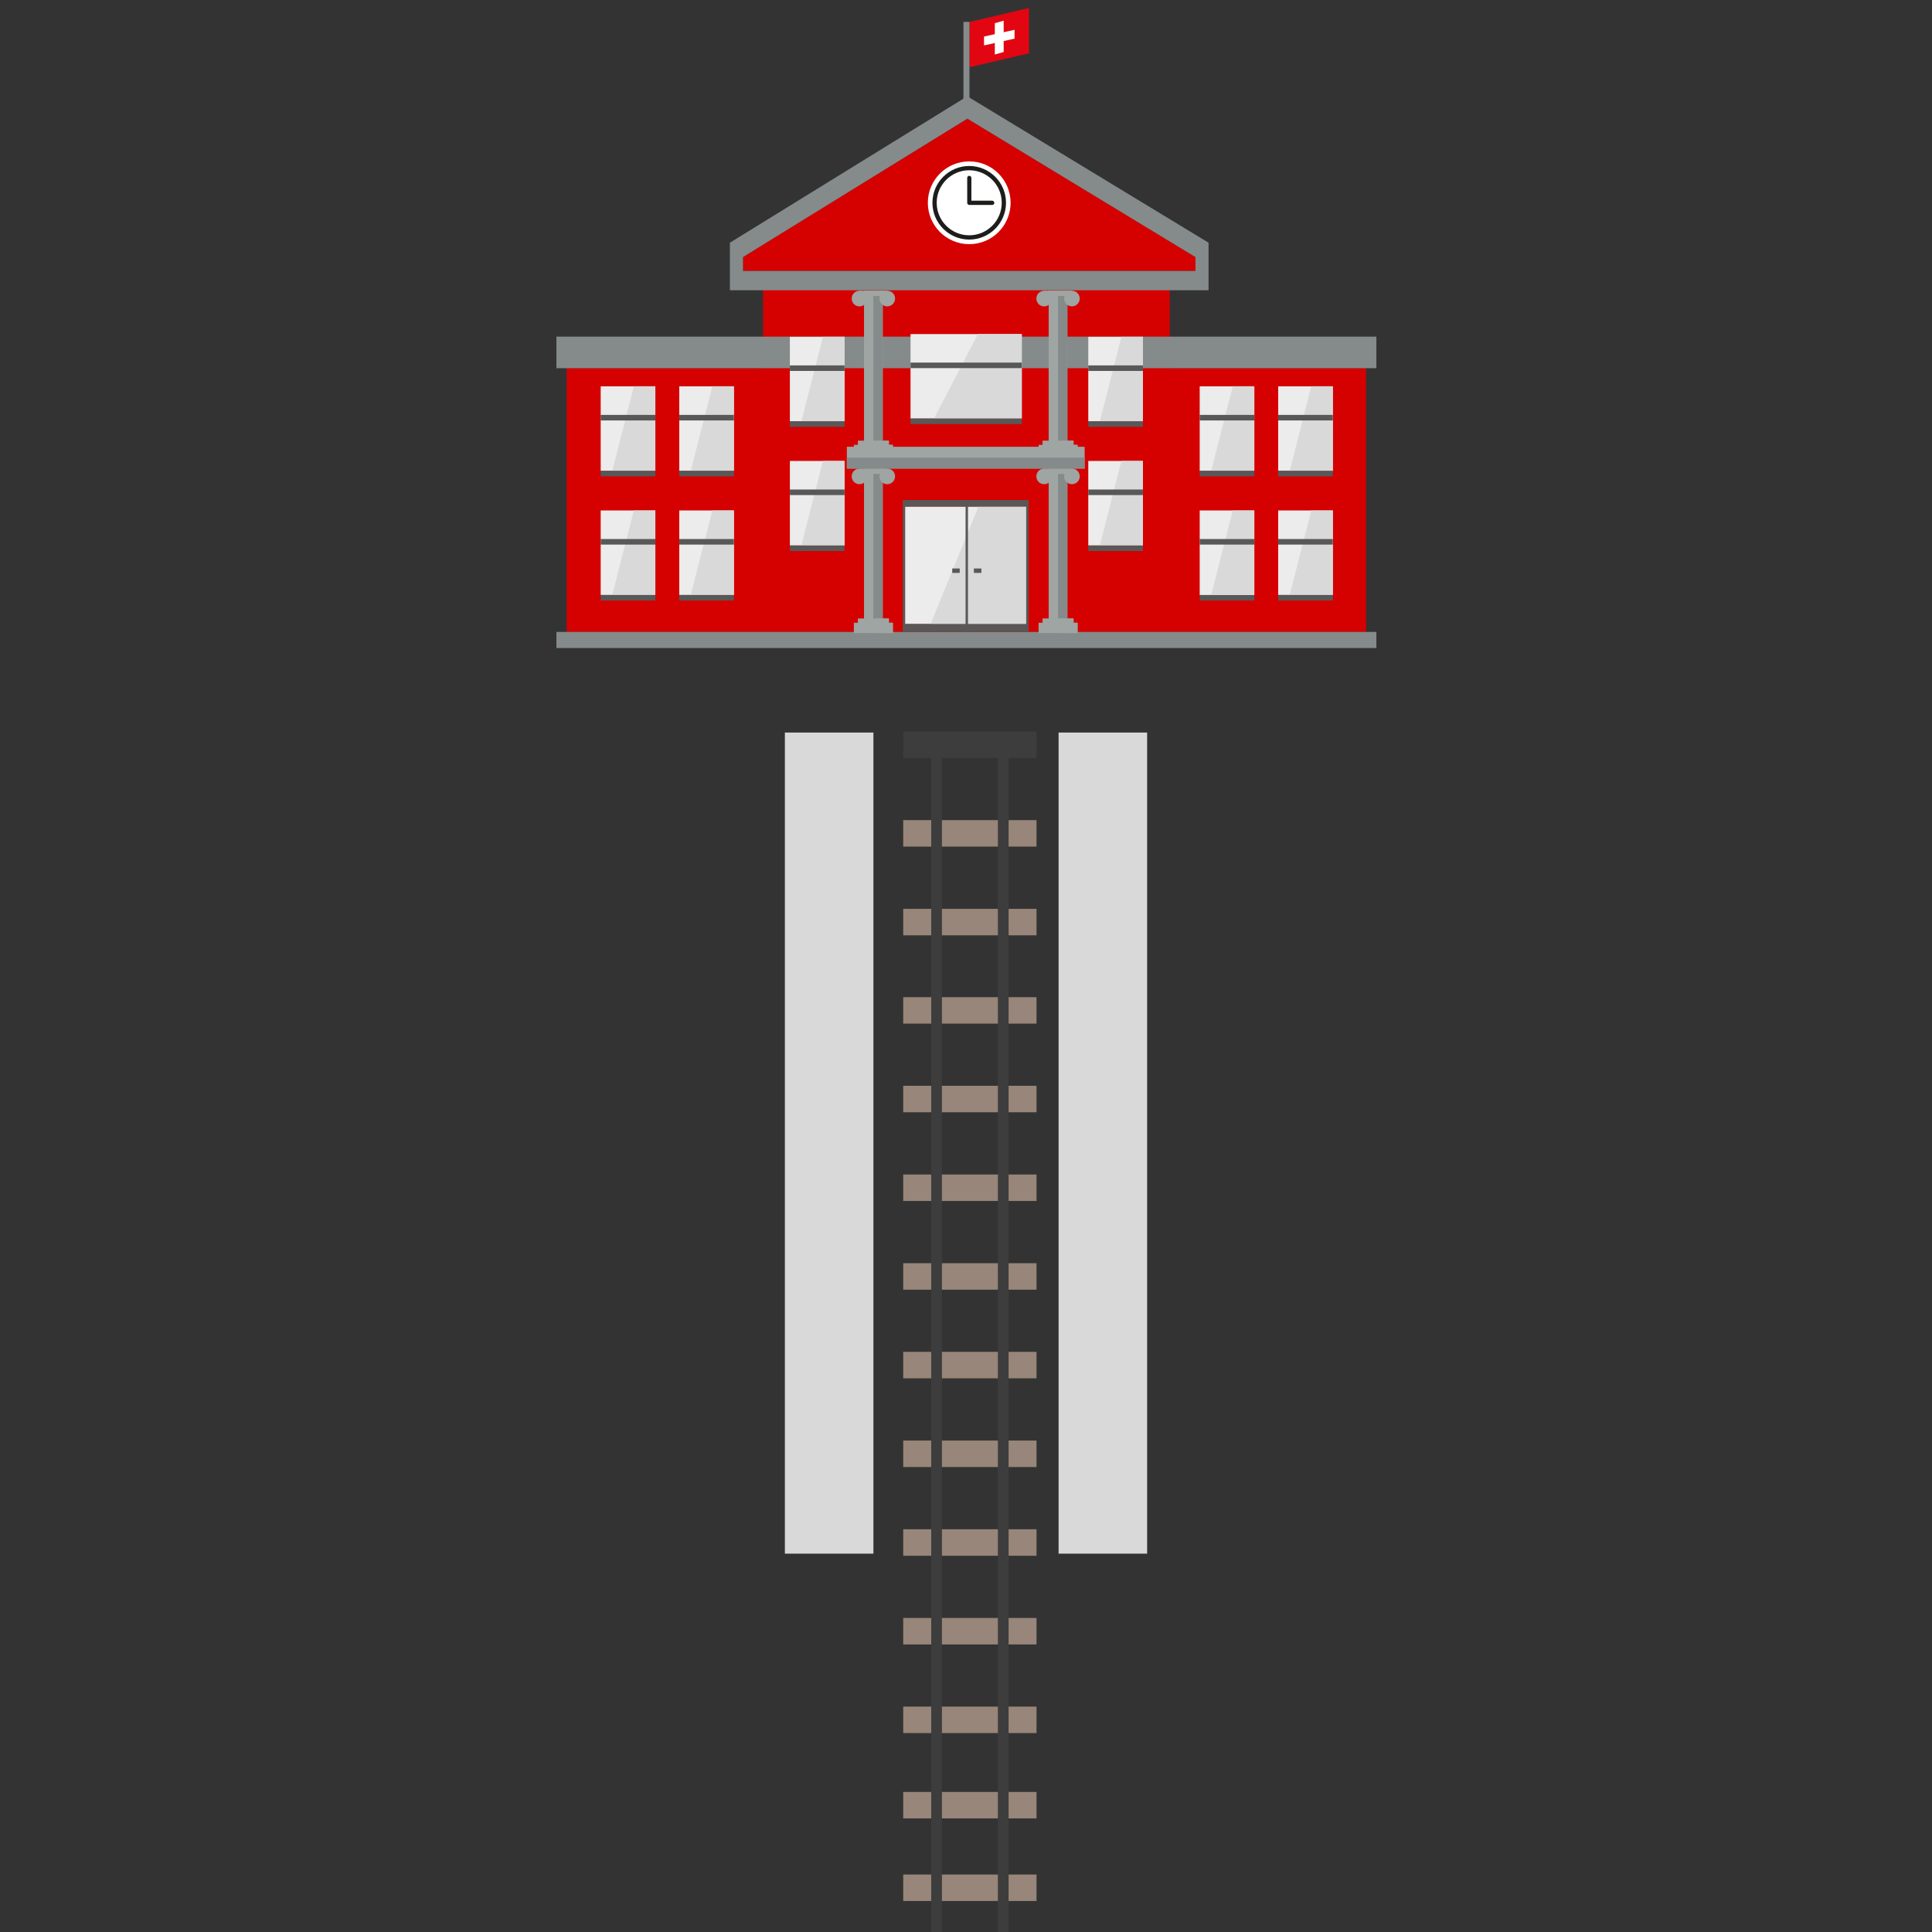 <?xml version="1.0" encoding="utf-8"?>
<!-- Generator: Adobe Illustrator 23.0.3, SVG Export Plug-In . SVG Version: 6.00 Build 0)  -->
<svg version="1.1" id="Ebene_1" xmlns="http://www.w3.org/2000/svg" xmlns:xlink="http://www.w3.org/1999/xlink" x="0px" y="0px"
	 viewBox="0 0 240 240" style="enable-background:new 0 0 240 240;" xml:space="preserve">
<rect x="0" y="0" width="240" height="240" fill="#333333" stroke="none"/>
<style type="text/css">
	.st0{fill:none;}
	.st1{fill:#D50000;}
	.st2{fill:#858B8A;}
	.st3{fill:#E20613;}
	.st4{fill:#ECECEC;}
	.st5{fill:#D9D9D9;}
	.st6{fill:#585858;}
	.st7{fill:#FFFFFF;}
	.st8{fill:#1D1D1B;}
	.st9{fill:#9EA5A3;}
	.st10{fill:#978679;}
	.st11{fill:#3D3D3D;}
</style>
<g>
	<rect class="st0" width="240" height="240"/>
</g>
<g>
	<g>
		<polygon class="st1" points="145.31,45.74 145.31,39.78 145.31,34.54 109.08,34.54 94.79,34.54 94.79,45.74 70.39,45.74 
			70.39,78.5 94.79,78.5 109.08,78.5 120.25,78.5 145.31,78.5 169.7,78.5 169.7,45.74 		"/>
		<polygon class="st1" points="148.51,31.94 120.17,14.74 92.3,31.93 92.3,33.66 148.51,33.66 		"/>
	</g>
	<g>
		<polygon class="st0" points="92.3,31.93 92.3,33.66 148.51,33.66 148.51,31.94 120.17,14.74 		"/>
		<path class="st2" d="M120.16,11.96L90.67,30.15v5.91h59.46v-5.91L120.16,11.96z M148.51,33.66H92.3v-1.73l27.87-17.19l28.34,17.2
			V33.66z"/>
	</g>
	<polygon class="st3" points="120.44,8.35 127.82,6.62 127.82,0.99 120.44,2.73 	"/>
	<rect x="119.68" y="2.72" class="st2" width="0.75" height="11.5"/>
	<rect x="69.12" y="41.82" class="st2" width="101.86" height="3.92"/>
	<rect x="69.12" y="78.5" class="st2" width="101.86" height="2"/>
	<g>
		<rect x="113.11" y="41.5" class="st4" width="13.82" height="10.5"/>
		<polygon class="st5" points="126.93,51.99 116.03,51.99 121.48,41.5 126.93,41.5 		"/>
		<rect x="113.11" y="51.99" class="st6" width="13.82" height="0.69"/>
	</g>
	<rect x="98.12" y="41.84" class="st4" width="6.79" height="10.5"/>
	<polygon class="st5" points="104.9,52.34 99.55,52.34 102.23,41.84 104.9,41.84 	"/>
	<rect x="98.12" y="52.34" class="st6" width="6.79" height="0.69"/>
	<rect x="135.19" y="41.84" class="st4" width="6.79" height="10.5"/>
	<polygon class="st5" points="141.98,52.34 136.63,52.34 139.3,41.84 141.98,41.84 	"/>
	<rect x="135.19" y="52.34" class="st6" width="6.79" height="0.69"/>
	<rect x="98.12" y="57.26" class="st4" width="6.79" height="10.5"/>
	<polygon class="st5" points="104.9,67.76 99.55,67.76 102.23,57.26 104.9,57.26 	"/>
	<rect x="98.12" y="67.76" class="st6" width="6.79" height="0.69"/>
	<rect x="135.19" y="57.26" class="st4" width="6.79" height="10.5"/>
	<polygon class="st5" points="141.98,67.76 136.63,67.76 139.3,57.26 141.98,57.26 	"/>
	<rect x="135.19" y="67.76" class="st6" width="6.79" height="0.69"/>
	<g>
		<g>
			<rect x="112.42" y="62.93" class="st4" width="15.06" height="14.59"/>
			<polygon class="st5" points="127.48,77.52 115.61,77.52 121.55,62.93 127.48,62.93 			"/>
		</g>
		<rect x="112.42" y="77.52" class="st6" width="15.06" height="0.95"/>
		<rect x="112.42" y="62.12" class="st6" width="15.06" height="0.81"/>
		
			<rect x="119.45" y="70.15" transform="matrix(-1.836970e-16 1 -1 -1.836970e-16 197.926 -57.334)" class="st6" width="16.35" height="0.3"/>
		
			<rect x="104.12" y="70.15" transform="matrix(-1.836970e-16 1 -1 -1.836970e-16 182.593 -42.001)" class="st6" width="16.35" height="0.3"/>
		
			<rect x="111.92" y="70.15" transform="matrix(-1.836970e-16 1 -1 -1.836970e-16 190.397 -49.804)" class="st6" width="16.35" height="0.3"/>
		<g>
			<rect x="118.29" y="70.62" class="st6" width="0.93" height="0.55"/>
			<rect x="120.98" y="70.62" class="st6" width="0.93" height="0.55"/>
		</g>
	</g>
	<rect x="149.03" y="73.91" class="st6" width="6.79" height="0.69"/>
	<rect x="84.38" y="47.99" class="st4" width="6.79" height="10.5"/>
	<polygon class="st5" points="91.16,58.49 85.81,58.49 88.49,47.99 91.16,47.99 	"/>
	<rect x="84.38" y="58.49" class="st6" width="6.79" height="0.69"/>
	<rect x="84.38" y="63.41" class="st4" width="6.79" height="10.5"/>
	<polygon class="st5" points="91.16,73.91 85.81,73.91 88.49,63.41 91.16,63.41 	"/>
	<rect x="84.38" y="73.91" class="st6" width="6.79" height="0.69"/>
	<rect x="74.62" y="47.99" class="st4" width="6.79" height="10.5"/>
	<polygon class="st5" points="81.41,58.49 76.06,58.49 78.74,47.99 81.41,47.99 	"/>
	<rect x="74.62" y="58.49" class="st6" width="6.79" height="0.69"/>
	<rect x="74.62" y="63.41" class="st4" width="6.79" height="10.5"/>
	<polygon class="st5" points="81.41,73.91 76.06,73.91 78.74,63.41 81.41,63.41 	"/>
	<rect x="74.62" y="73.91" class="st6" width="6.79" height="0.69"/>
	<rect x="158.78" y="47.99" class="st4" width="6.79" height="10.5"/>
	<polygon class="st5" points="165.57,58.49 160.22,58.49 162.89,47.99 165.57,47.99 	"/>
	<rect x="158.78" y="58.49" class="st6" width="6.79" height="0.69"/>
	<rect x="158.78" y="63.41" class="st4" width="6.79" height="10.5"/>
	<polygon class="st5" points="165.57,73.91 160.22,73.91 162.89,63.41 165.57,63.41 	"/>
	<rect x="158.78" y="73.91" class="st6" width="6.79" height="0.69"/>
	<rect x="149.03" y="47.99" class="st4" width="6.79" height="10.5"/>
	<polygon class="st5" points="155.81,58.49 150.46,58.49 153.14,47.99 155.81,47.99 	"/>
	<rect x="149.03" y="63.41" class="st4" width="6.79" height="10.5"/>
	<polygon class="st5" points="155.81,73.91 150.46,73.91 153.14,63.41 155.81,63.41 	"/>
	<rect x="149.03" y="58.49" class="st6" width="6.79" height="0.69"/>
	<g>
		<rect x="113.11" y="45.04" class="st6" width="13.82" height="0.69"/>
	</g>
	<rect x="98.12" y="45.39" class="st6" width="6.79" height="0.69"/>
	<rect x="135.19" y="45.39" class="st6" width="6.79" height="0.69"/>
	<rect x="98.12" y="60.81" class="st6" width="6.79" height="0.69"/>
	<rect x="135.19" y="60.81" class="st6" width="6.79" height="0.69"/>
	<rect x="149.03" y="66.96" class="st6" width="6.79" height="0.69"/>
	<rect x="84.38" y="51.54" class="st6" width="6.79" height="0.69"/>
	<rect x="84.38" y="66.96" class="st6" width="6.79" height="0.69"/>
	<rect x="74.62" y="51.54" class="st6" width="6.79" height="0.69"/>
	<rect x="74.62" y="66.96" class="st6" width="6.79" height="0.69"/>
	<rect x="158.78" y="51.54" class="st6" width="6.79" height="0.69"/>
	<rect x="158.78" y="66.96" class="st6" width="6.79" height="0.69"/>
	<rect x="149.03" y="51.54" class="st6" width="6.79" height="0.69"/>
	<g>
		<path class="st7" d="M125.54,25.19c0-2.84-2.3-5.14-5.14-5.14c-2.84,0-5.14,2.3-5.14,5.14c0,2.84,2.3,5.14,5.14,5.14
			C123.24,30.34,125.54,28.03,125.54,25.19z"/>
		<g>
			<path class="st8" d="M120.4,29.76c-2.52,0-4.57-2.05-4.57-4.57c0-2.52,2.05-4.57,4.57-4.57c2.52,0,4.57,2.05,4.57,4.57
				C124.97,27.71,122.92,29.76,120.4,29.76z M120.4,21.15c-2.23,0-4.04,1.81-4.04,4.04c0,2.23,1.81,4.04,4.04,4.04
				c2.23,0,4.04-1.81,4.04-4.04C124.45,22.97,122.63,21.15,120.4,21.15z"/>
		</g>
		<path class="st8" d="M123.25,24.93h-2.58V22.1c0-0.14-0.12-0.26-0.26-0.26c-0.14,0-0.26,0.12-0.26,0.26v3.1
			c0,0.14,0.12,0.26,0.26,0.26h2.85c0.14,0,0.26-0.12,0.26-0.26S123.39,24.93,123.25,24.93z"/>
	</g>
	<g>
		<g>
			<g>
				<g>
					<rect x="130.27" y="58.21" class="st9" width="2.33" height="19.15"/>
				</g>
				<g>
					<rect x="131.43" y="58.21" class="st2" width="1.16" height="19.15"/>
				</g>
				<rect x="129.02" y="77.36" class="st9" width="4.84" height="1.28"/>
				<g>
					<rect x="132.02" y="77.36" class="st9" width="1.84" height="1.28"/>
				</g>
				<rect x="129.51" y="76.83" class="st9" width="3.85" height="0.79"/>
				<g>
					<rect x="131.6" y="76.83" class="st9" width="1.76" height="0.79"/>
				</g>
				<path class="st9" d="M130.68,59.18c0-0.54-0.43-0.97-0.97-0.97s-0.97,0.43-0.97,0.97c0,0.54,0.43,0.97,0.97,0.97
					S130.68,59.72,130.68,59.18z"/>
				<rect x="129.71" y="58.21" class="st9" width="3.45" height="0.65"/>
				<g>
					<rect x="131.79" y="58.21" class="st9" width="1.37" height="0.65"/>
				</g>
				<g>
					<path class="st9" d="M134.13,59.18c0-0.54-0.43-0.97-0.97-0.97c-0.54,0-0.97,0.43-0.97,0.97c0,0.54,0.43,0.97,0.97,0.97
						C133.69,60.15,134.13,59.72,134.13,59.18z"/>
				</g>
			</g>
		</g>
		<g>
			<g>
				<g>
					<rect x="107.33" y="58.21" class="st9" width="2.33" height="19.15"/>
				</g>
				<g>
					<rect x="108.49" y="58.21" class="st2" width="1.16" height="19.15"/>
				</g>
				<rect x="106.07" y="77.36" class="st9" width="4.84" height="1.28"/>
				<g>
					<rect x="109.08" y="77.36" class="st9" width="1.84" height="1.28"/>
				</g>
				<rect x="106.57" y="76.83" class="st9" width="3.85" height="0.79"/>
				<g>
					<rect x="108.66" y="76.83" class="st9" width="1.76" height="0.79"/>
				</g>
				<path class="st9" d="M107.74,59.18c0-0.54-0.43-0.97-0.97-0.97c-0.54,0-0.97,0.43-0.97,0.97c0,0.54,0.43,0.97,0.97,0.97
					C107.3,60.15,107.74,59.72,107.74,59.18z"/>
				<rect x="106.77" y="58.21" class="st9" width="3.45" height="0.65"/>
				<g>
					<rect x="108.84" y="58.21" class="st9" width="1.37" height="0.65"/>
				</g>
				<g>
					<path class="st9" d="M111.19,59.18c0-0.54-0.43-0.97-0.97-0.97c-0.54,0-0.97,0.43-0.97,0.97c0,0.54,0.43,0.97,0.97,0.97
						C110.75,60.15,111.19,59.72,111.19,59.18z"/>
				</g>
			</g>
		</g>
	</g>
	<g>
		<g>
			<g>
				<g>
					<rect x="130.27" y="36.12" class="st9" width="2.33" height="19.15"/>
				</g>
				<g>
					<rect x="131.43" y="36.12" class="st2" width="1.16" height="19.15"/>
				</g>
				<rect x="129.02" y="55.26" class="st9" width="4.84" height="1.28"/>
				<g>
					<rect x="132.02" y="55.26" class="st9" width="1.84" height="1.28"/>
				</g>
				<rect x="129.51" y="54.74" class="st9" width="3.85" height="0.79"/>
				<g>
					<rect x="131.6" y="54.74" class="st9" width="1.76" height="0.79"/>
				</g>
				<path class="st9" d="M130.68,37.09c0-0.54-0.43-0.97-0.97-0.97s-0.97,0.43-0.97,0.97c0,0.54,0.43,0.97,0.97,0.97
					S130.68,37.62,130.68,37.09z"/>
				<rect x="129.71" y="36.12" class="st9" width="3.45" height="0.65"/>
				<g>
					<rect x="131.79" y="36.12" class="st9" width="1.37" height="0.65"/>
				</g>
				<g>
					<path class="st9" d="M134.13,37.09c0-0.54-0.43-0.97-0.97-0.97c-0.54,0-0.97,0.43-0.97,0.97c0,0.54,0.43,0.97,0.97,0.97
						C133.69,38.06,134.13,37.62,134.13,37.09z"/>
				</g>
			</g>
		</g>
		<g>
			<g>
				<g>
					<rect x="107.33" y="36.12" class="st9" width="2.33" height="19.15"/>
				</g>
				<g>
					<rect x="108.49" y="36.12" class="st2" width="1.16" height="19.15"/>
				</g>
				<rect x="106.07" y="55.26" class="st9" width="4.84" height="1.28"/>
				<g>
					<rect x="109.08" y="55.26" class="st9" width="1.84" height="1.28"/>
				</g>
				<rect x="106.57" y="54.74" class="st9" width="3.85" height="0.79"/>
				<g>
					<rect x="108.66" y="54.74" class="st9" width="1.76" height="0.79"/>
				</g>
				<path class="st9" d="M107.74,37.09c0-0.54-0.43-0.97-0.97-0.97c-0.54,0-0.97,0.43-0.97,0.97c0,0.54,0.43,0.97,0.97,0.97
					C107.3,38.06,107.74,37.62,107.74,37.09z"/>
				<rect x="106.77" y="36.12" class="st9" width="3.45" height="0.65"/>
				<g>
					<rect x="108.84" y="36.12" class="st9" width="1.37" height="0.65"/>
				</g>
				<g>
					<path class="st9" d="M111.19,37.09c0-0.54-0.43-0.97-0.97-0.97c-0.54,0-0.97,0.43-0.97,0.97c0,0.54,0.43,0.97,0.97,0.97
						C110.75,38.06,111.19,37.62,111.19,37.09z"/>
				</g>
			</g>
		</g>
	</g>
	<rect x="105.2" y="55.5" class="st9" width="29.54" height="2.71"/>
	<rect x="105.2" y="56.85" class="st2" width="29.54" height="1.36"/>
	<polygon class="st7" points="123.58,6.77 124.68,6.46 124.68,2.57 123.58,2.88 	"/>
	<polygon class="st7" points="122.24,4.54 122.24,5.64 126.03,4.8 126.03,3.7 	"/>
</g>
<g>
	<g>
		<rect x="112.2" y="123.87" class="st10" width="16.56" height="3.29"/>
		<rect x="112.2" y="134.88" class="st10" width="16.56" height="3.29"/>
		<rect x="112.2" y="145.9" class="st10" width="16.56" height="3.29"/>
		<rect x="112.2" y="156.92" class="st10" width="16.56" height="3.29"/>
		<rect x="112.2" y="90.87" class="st11" width="16.56" height="3.29"/>
		<rect x="112.2" y="101.88" class="st10" width="16.56" height="3.29"/>
		<rect x="112.2" y="112.9" class="st10" width="16.56" height="3.29"/>
		<rect x="112.2" y="167.93" class="st10" width="16.56" height="3.29"/>
		<rect x="112.2" y="178.95" class="st10" width="16.56" height="3.29"/>
		<rect x="112.2" y="189.97" class="st10" width="16.56" height="3.29"/>
		<rect x="112.2" y="200.99" class="st10" width="16.56" height="3.29"/>
		<rect x="112.2" y="212" class="st10" width="16.56" height="3.29"/>
		<rect x="112.2" y="222.6" class="st10" width="16.56" height="3.29"/>
		<rect x="112.2" y="232.86" class="st10" width="16.56" height="3.29"/>
	</g>
	<g>
		<rect x="123.96" y="92" class="st11" width="1.33" height="148"/>
		<rect x="115.68" y="92" class="st11" width="1.33" height="148"/>
	</g>
</g>
<rect x="52" y="136.5" transform="matrix(-4.490471e-11 1 -1 -4.490471e-11 245 39)" class="st5" width="102" height="11"/>
<rect x="86" y="136.5" transform="matrix(-4.486829e-11 1 -1 -4.486829e-11 279 5)" class="st5" width="102" height="11"/>
</svg>
